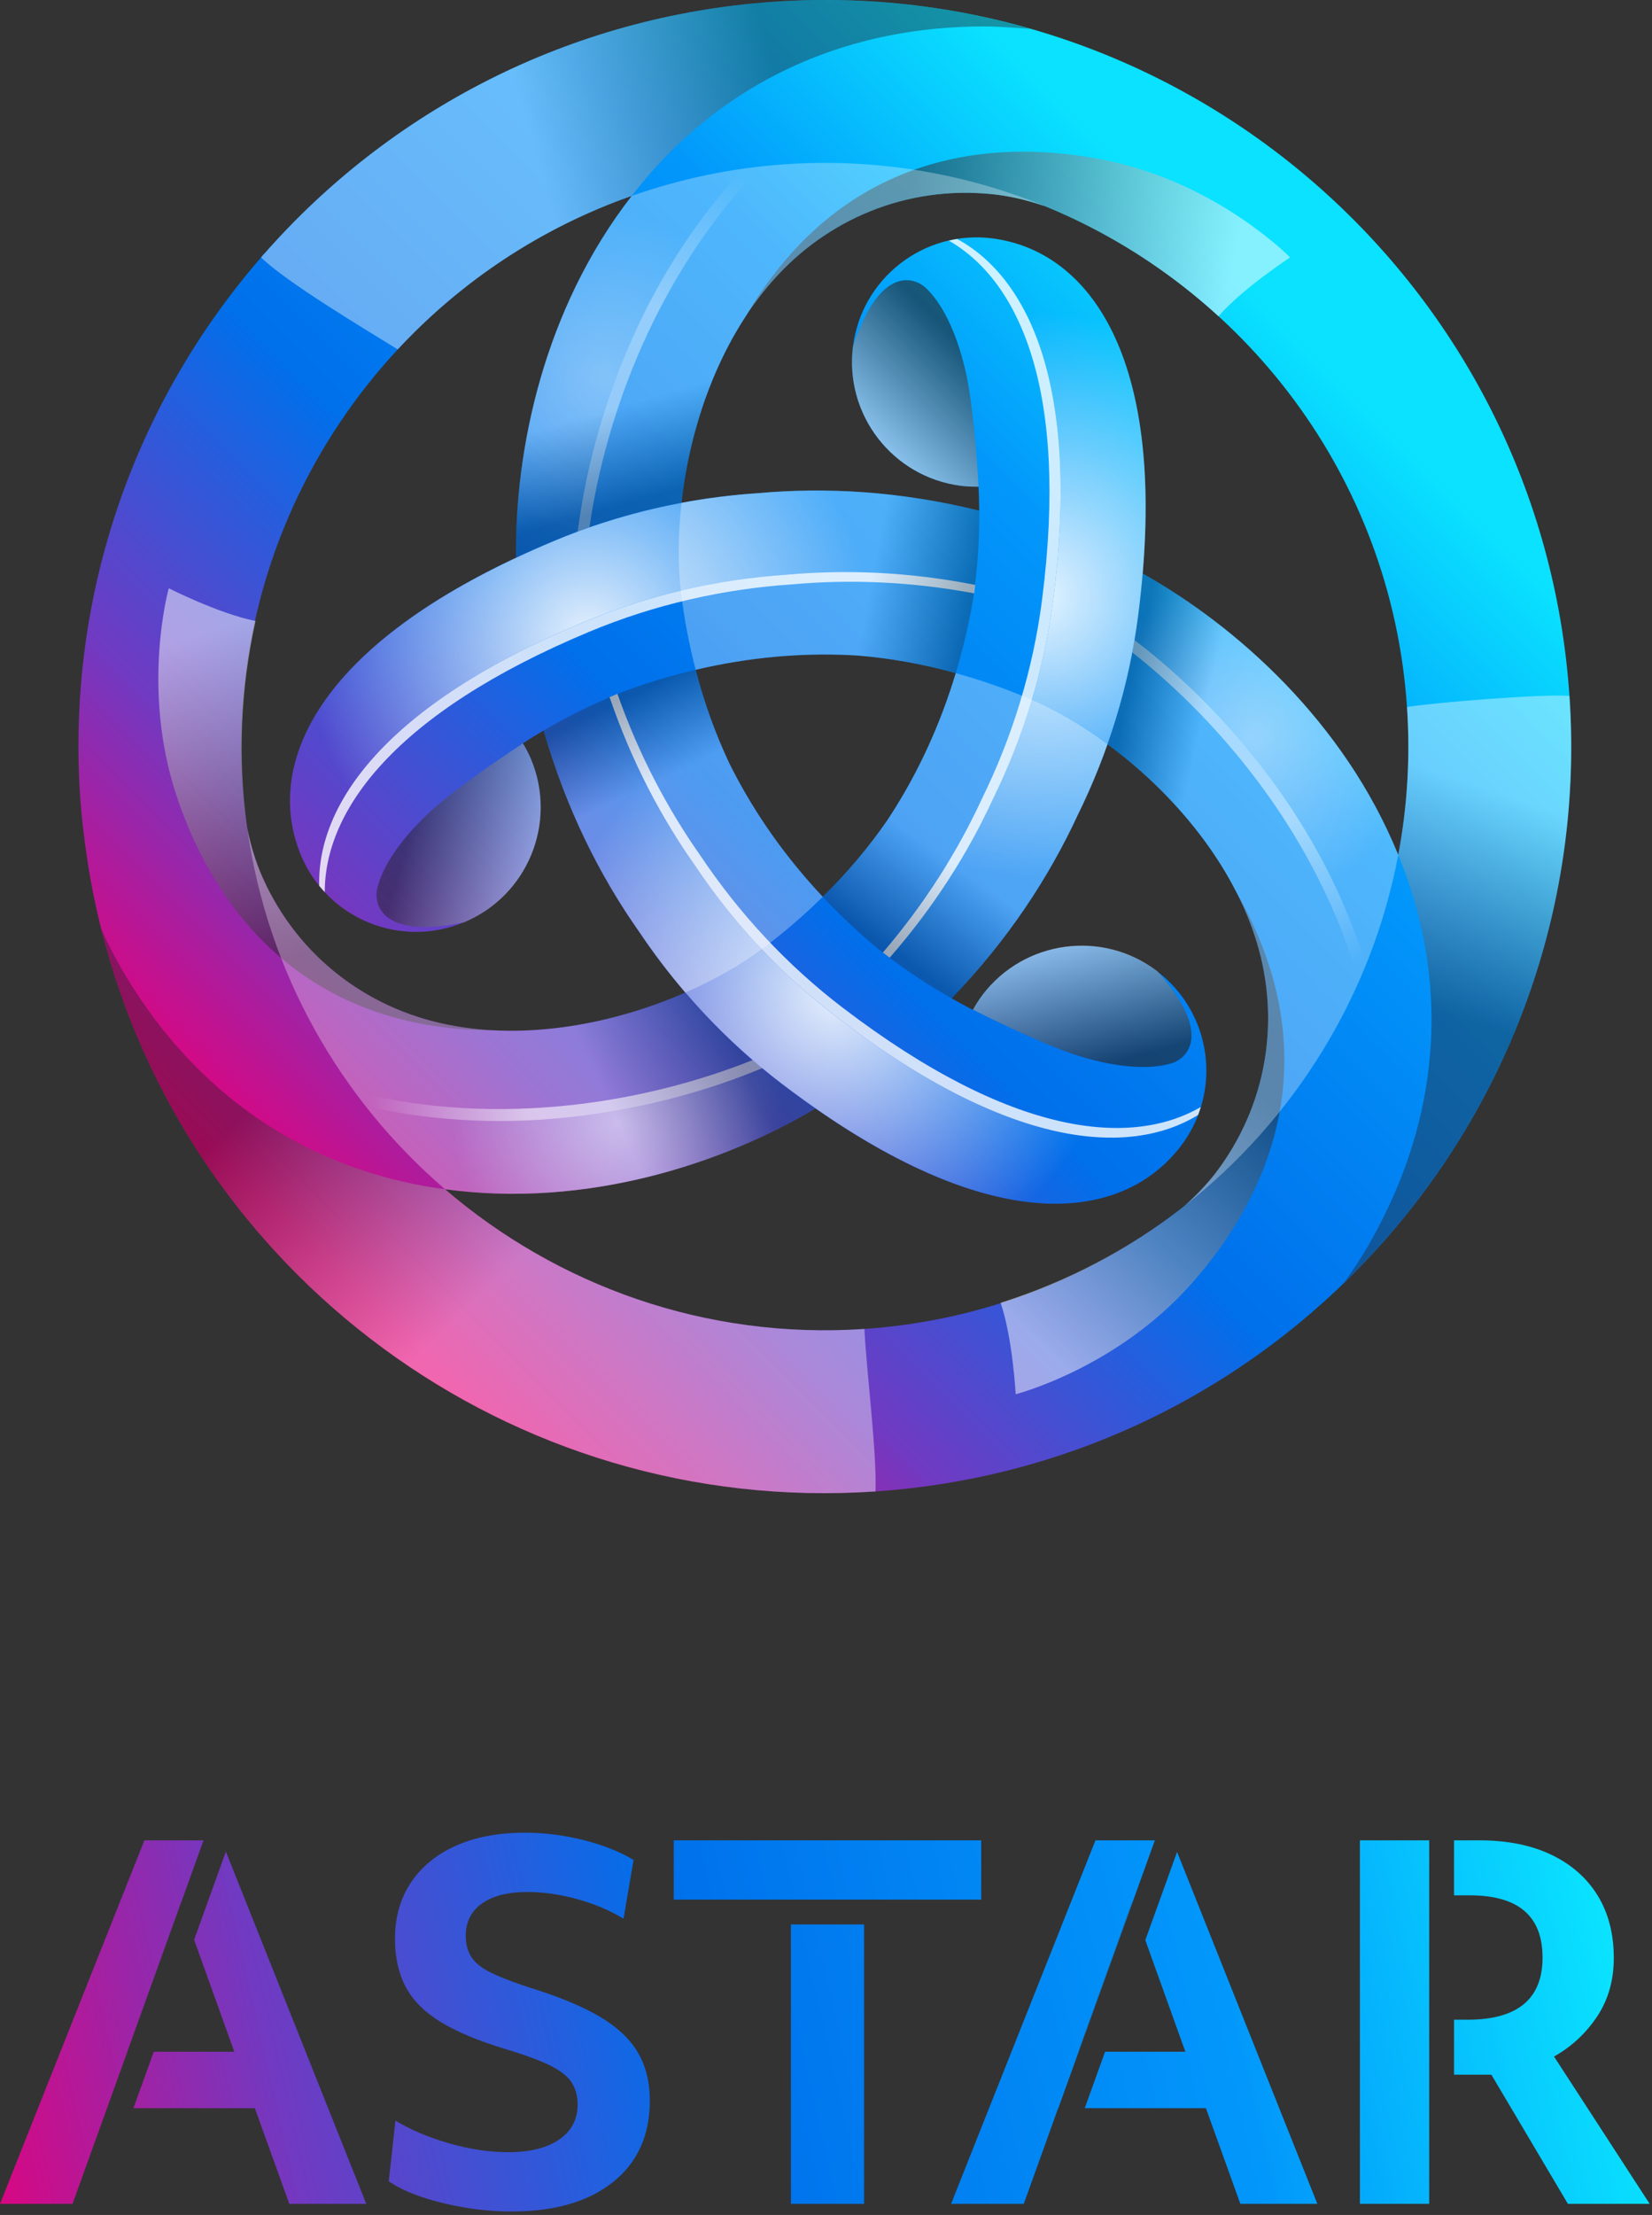 <svg width="332" height="445" viewBox="0 0 332 445" fill="none" xmlns="http://www.w3.org/2000/svg">
<rect x="0" y="0" width="332" height="445" fill="#333333" stroke="none"/>
<g clip-path="url(#clip0_102_54)">
<path d="M315.411 139.819C309.789 57.172 238.234 -5.27 155.586 0.352C114.415 3.152 78.265 22.322 53.038 51.067L53.038 51.066L52.968 51.016C52.798 51.251 52.639 51.483 52.47 51.718C27.412 80.603 13.319 119.011 16.119 160.177C16.386 164.099 16.847 167.96 17.405 171.786C17.405 171.787 17.405 171.788 17.406 171.789C17.431 171.961 17.456 172.134 17.481 172.307C17.858 174.832 18.296 177.333 18.795 179.812C18.796 179.813 18.796 179.815 18.796 179.816C18.805 179.861 18.814 179.906 18.823 179.952C19.278 182.197 19.783 184.421 20.336 186.626L20.337 186.631C20.338 186.632 20.338 186.634 20.338 186.636C37.661 255.719 102.388 304.647 175.944 299.644C258.591 294.022 321.033 222.466 315.411 139.819H315.411ZM282.761 142.04C283.453 152.215 282.813 162.177 281.001 171.762C280.979 171.707 280.961 171.65 280.939 171.595V171.595C270.064 145.014 248.554 125.824 229.637 115.223C233.466 70.184 218.186 51.209 200.893 48.122C200.423 48.031 199.949 47.954 199.469 47.895C185.743 46.134 173.192 55.836 171.434 69.56C169.673 83.285 179.375 95.837 193.099 97.598C194.297 97.75 195.481 97.792 196.654 97.773C196.73 99.294 196.778 100.909 196.791 102.598C180.8 98.635 165.853 97.86 152.225 99.085C147.129 99.425 142.029 100.067 136.957 101.014C138.658 85.806 144.364 68.731 155.436 56.236C166.139 44.157 182.052 37.234 199.41 39.01C202.701 39.347 206.212 40.155 209.374 41.217C209.519 41.265 209.673 41.307 209.817 41.357C209.819 41.354 209.822 41.35 209.824 41.347C250.031 57.727 279.622 95.885 282.761 142.04V142.04ZM178.214 164.95C178.203 164.967 178.192 164.983 178.181 164.999C174.602 170.161 170.345 175.251 165.348 180.174C157.858 172.204 151.841 163.622 147.275 154.743C147.041 154.267 146.792 153.814 146.563 153.331C146.554 153.313 146.546 153.295 146.537 153.278C143.856 147.595 141.575 141.361 139.81 134.57C150.469 132.062 160.922 131.14 170.904 131.626C171.433 131.661 171.95 131.671 172.483 131.715C172.502 131.716 172.522 131.718 172.542 131.719C178.794 132.237 185.322 133.377 192.075 135.239C188.918 145.719 184.491 155.229 179.081 163.628C178.786 164.068 178.519 164.511 178.214 164.95V164.95ZM126.96 39.359C126.932 39.395 126.9 39.429 126.872 39.465L126.872 39.465C109.299 62.161 103.432 90.368 103.703 112.046C62.786 131.25 53.994 153.969 59.967 170.489C60.123 170.941 60.293 171.39 60.482 171.836C65.82 184.603 80.498 190.622 93.263 185.282C106.029 179.944 112.049 165.266 106.712 152.5C106.244 151.388 105.688 150.341 105.086 149.334C106.379 148.499 107.768 147.641 109.243 146.774C113.806 162.607 120.557 175.998 128.433 187.189C131.27 191.425 134.37 195.512 137.719 199.423C123.696 205.557 106.052 209.155 89.691 205.814C73.879 202.584 59.927 192.265 52.786 176.344C51.433 173.326 50.377 169.881 49.716 166.613C49.309 163.758 48.968 160.879 48.769 157.956C45.114 104.225 78.449 56.391 126.96 39.359V39.359ZM173.723 266.994C141.816 269.164 111.991 258.281 89.449 238.936C117.892 242.807 145.253 233.785 163.891 222.71C200.996 248.564 225.078 244.821 236.4 231.385C236.714 231.024 237.017 230.652 237.309 230.266C245.697 219.259 243.571 203.539 232.564 195.154C221.558 186.767 205.836 188.893 197.449 199.898C196.719 200.859 196.091 201.863 195.52 202.888C194.159 202.191 192.731 201.422 191.254 200.584C202.693 188.711 210.845 176.145 216.602 163.722C218.856 159.138 220.849 154.401 222.565 149.534C234.895 158.612 246.843 172.098 252.133 187.947C257.242 203.255 255.282 220.498 245.064 234.642C243.127 237.324 240.671 239.961 238.171 242.168C238.135 242.2 238.099 242.233 238.063 242.266C220.187 256.317 198.069 265.338 173.723 266.994V266.994Z" fill="url(#paint0_linear_102_54)"/>
<path style="mix-blend-mode:overlay" opacity="0.9" d="M200.893 48.122C200.423 48.031 199.949 47.954 199.469 47.895C197.04 47.583 194.653 47.647 192.351 48.012C206.7 55.819 217.162 77.569 211.662 120.472C209.84 134.682 205.615 148.204 199.513 160.612C194.569 171.282 187.842 182.053 178.8 192.403C183.143 195.66 187.377 198.386 191.254 200.584C202.693 188.711 210.845 176.145 216.602 163.722C222.703 151.314 226.928 137.791 228.75 123.582C235.299 72.498 219.222 51.394 200.893 48.122V48.122Z" fill="url(#paint1_radial_102_54)"/>
<g style="mix-blend-mode:overlay" opacity="0.8">
<path d="M211.662 120.472C217.162 77.569 206.7 55.819 192.351 48.012C191.791 48.101 191.241 48.221 190.692 48.347C204.74 56.422 214.848 78.152 209.423 120.472C207.601 134.682 203.376 148.204 197.274 160.612C192.494 170.928 186.028 181.337 177.434 191.371C177.891 191.725 178.346 192.062 178.8 192.403C187.842 182.053 194.569 171.282 199.513 160.612C205.615 148.204 209.84 134.682 211.662 120.472V120.472Z" fill="white"/>
</g>
<path style="mix-blend-mode:overlay" opacity="0.5" d="M157.121 217.781C155.773 216.753 154.475 215.678 153.177 214.602C132.002 223.437 102.646 228.977 73.498 222.213C78.272 228.297 83.598 233.915 89.449 238.936C117.892 242.807 145.253 233.785 163.891 222.71C161.679 221.169 159.427 219.537 157.121 217.781V217.781Z" fill="url(#paint2_radial_102_54)"/>
<path style="mix-blend-mode:overlay" opacity="0.6" d="M153.177 214.602C152.529 214.065 151.876 213.533 151.24 212.984C129.904 221.51 100.415 226.607 71.333 219.359C72.041 220.321 72.762 221.273 73.498 222.213C102.646 228.977 132.002 223.437 153.177 214.602V214.602Z" fill="url(#paint3_linear_102_54)"/>
<path style="mix-blend-mode:overlay" opacity="0.9" d="M59.974 170.514C60.13 170.966 60.3 171.415 60.489 171.861C61.434 174.12 62.683 176.155 64.15 177.966C63.736 161.636 77.341 141.701 117.246 125.013C130.463 119.486 144.287 116.384 158.083 115.464C169.795 114.411 182.486 114.851 195.972 117.506C196.621 112.117 196.865 107.087 196.83 102.63C180.827 98.66 165.869 97.884 152.232 99.11C138.435 100.03 124.612 103.132 111.395 108.659C63.881 128.529 53.643 153.005 59.974 170.514L59.974 170.514Z" fill="url(#paint4_radial_102_54)"/>
<g style="mix-blend-mode:overlay" opacity="0.8">
<path d="M117.246 125.013C77.341 141.701 63.736 161.636 64.15 177.966C64.507 178.407 64.885 178.824 65.269 179.236C65.238 163.032 79.003 143.414 118.366 126.952C131.583 121.425 145.406 118.323 159.203 117.403C170.527 116.385 182.773 116.78 195.76 119.205C195.838 118.632 195.904 118.07 195.972 117.506C182.486 114.851 169.795 114.411 158.083 115.464C144.287 116.384 130.463 119.486 117.246 125.013Z" fill="white"/>
</g>
<path style="mix-blend-mode:overlay" opacity="0.4" d="M228.788 123.592C228.573 125.273 228.29 126.935 228.008 128.597C246.247 142.518 265.722 165.17 274.438 193.796C277.32 186.62 279.522 179.198 280.946 171.62C270.077 145.052 248.582 125.868 229.673 115.264C229.444 117.951 229.157 120.717 228.788 123.592V123.592Z" fill="url(#paint5_radial_102_54)"/>
<path style="mix-blend-mode:overlay" opacity="0.5" d="M228.008 128.597C227.867 129.427 227.732 130.259 227.575 131.084C245.627 145.298 264.785 168.288 273.05 197.098C273.529 196.003 273.993 194.903 274.438 193.796C265.722 165.17 246.247 142.518 228.008 128.597V128.597Z" fill="url(#paint6_linear_102_54)"/>
<path style="mix-blend-mode:overlay" opacity="0.9" d="M236.417 231.351C236.731 230.99 237.034 230.618 237.326 230.232C238.81 228.284 239.948 226.185 240.783 224.009C226.848 232.532 202.781 230.717 168.376 204.502C156.981 195.82 147.382 185.399 139.688 173.911C132.92 164.295 126.955 153.084 122.512 140.078C117.521 142.21 113.042 144.514 109.2 146.773C113.764 162.616 120.57 175.958 128.45 187.156C136.145 198.644 145.743 209.064 157.138 217.747C198.104 248.96 224.419 245.588 236.417 231.351V231.351Z" fill="url(#paint7_radial_102_54)"/>
<g style="mix-blend-mode:overlay" opacity="0.8">
<path d="M168.376 204.502C202.781 230.717 226.848 232.532 240.783 224.009C240.986 223.479 241.158 222.943 241.323 222.405C227.306 230.533 203.433 228.422 169.495 202.563C158.1 193.88 148.502 183.46 140.807 171.972C134.263 162.674 128.482 151.871 124.089 139.411C123.554 139.63 123.035 139.854 122.512 140.078C126.955 153.084 132.92 164.295 139.688 173.911C147.382 185.399 156.981 195.82 168.376 204.502V204.502Z" fill="white"/>
</g>
<path style="mix-blend-mode:overlay" opacity="0.3" d="M111.374 108.614C112.938 107.96 114.519 107.374 116.099 106.788C119.035 84.031 128.915 55.839 149.348 33.979C141.692 35.07 134.163 36.874 126.889 39.431C109.315 62.127 103.449 90.334 103.72 112.012C106.162 110.867 108.7 109.732 111.374 108.614V108.614Z" fill="url(#paint8_radial_102_54)"/>
<path style="mix-blend-mode:overlay" opacity="0.4" d="M116.099 106.788C116.888 106.495 117.676 106.196 118.469 105.92C121.753 83.179 132.084 55.093 152.902 33.53C151.714 33.663 150.529 33.811 149.348 33.979C128.915 55.84 119.035 84.032 116.099 106.788V106.788Z" fill="url(#paint9_linear_102_54)"/>
<path style="mix-blend-mode:multiply" opacity="0.4" d="M155.586 0.352C114.415 3.152 78.265 22.322 53.038 51.067C52.847 51.284 52.658 51.502 52.469 51.72L52.47 51.718C57.382 56.59 73.432 66.196 79.938 70.201C92.711 56.465 108.768 45.746 126.96 39.359C128.231 37.722 129.548 36.106 130.942 34.532C147.886 15.413 171.024 5.307 197.861 5.307C200.848 5.307 206.932 5.783 207.062 5.793C190.793 1.118 173.453 -0.864 155.586 0.352Z" fill="url(#paint10_linear_102_54)"/>
<path style="mix-blend-mode:multiply" opacity="0.4" d="M173.723 266.994C141.816 269.164 111.991 258.281 89.449 238.936H89.449L89.449 238.936C87.351 238.651 85.248 238.308 83.142 237.878C58.113 232.764 37.792 217.779 24.373 194.537C22.88 191.95 21.543 189.314 20.339 186.637C37.662 255.72 102.389 304.647 175.944 299.644C176.27 292.069 174.037 274.494 173.723 266.994V266.994Z" fill="url(#paint11_linear_102_54)"/>
<path style="mix-blend-mode:multiply" opacity="0.4" d="M315.411 139.819C310.803 139.347 288.295 141.124 282.761 142.04C283.453 152.215 282.813 162.177 281.001 171.762C281.778 173.669 282.514 175.604 283.176 177.586C291.262 201.819 288.445 226.91 275.026 250.152C273.56 252.691 271.978 255.122 270.297 257.463C270.266 257.507 270.229 257.559 270.202 257.596C270.2 257.597 270.271 257.537 270.31 257.501C300.776 227.861 318.522 185.549 315.411 139.819V139.819Z" fill="url(#paint12_linear_102_54)"/>
<path style="mix-blend-mode:multiply" opacity="0.5" d="M199.41 39.01C202.701 39.347 206.212 40.155 209.374 41.217C209.519 41.265 209.673 41.307 209.817 41.357C209.819 41.354 209.822 41.35 209.824 41.347C222.763 46.618 234.593 54.156 244.806 63.479C244.828 63.497 244.85 63.512 244.872 63.53C249.794 57.903 259.271 51.72 259.271 51.72C259.271 51.72 244.759 36.876 222.565 32.269C207.027 29.044 171.982 25.918 149.879 63.53C149.879 63.53 149.967 63.447 150.096 63.328C151.732 60.857 153.47 58.455 155.436 56.236C166.139 44.157 182.052 37.234 199.41 39.01V39.01Z" fill="url(#paint13_linear_102_54)"/>
<path style="mix-blend-mode:multiply" opacity="0.5" d="M245.06 234.629C243.123 237.311 240.668 239.948 238.168 242.155C238.053 242.256 237.94 242.369 237.825 242.468C237.827 242.472 237.828 242.476 237.83 242.479C226.795 251.049 214.353 257.526 201.172 261.709C201.146 261.719 201.122 261.73 201.095 261.74C203.507 268.816 204.123 280.115 204.123 280.115C204.123 280.115 224.234 274.97 239.321 258.052C249.883 246.209 270.113 217.422 248.591 179.474C248.591 179.474 248.619 179.592 248.658 179.763C249.98 182.415 251.191 185.122 252.13 187.934C257.239 203.242 255.278 220.485 245.06 234.629V234.629Z" fill="url(#paint14_linear_102_54)"/>
<path style="mix-blend-mode:multiply" opacity="0.5" d="M52.839 176.388C51.485 173.37 50.429 169.925 49.768 166.656C49.737 166.506 49.696 166.352 49.667 166.202C49.664 166.202 49.659 166.201 49.656 166.201C47.751 152.36 48.363 138.346 51.331 124.84C51.336 124.812 51.338 124.786 51.343 124.757C44.008 123.308 33.915 118.192 33.915 118.192C33.915 118.192 28.316 138.182 35.423 159.706C40.399 174.774 55.215 206.688 98.839 207.023C98.839 207.023 98.723 206.988 98.555 206.936C95.597 206.756 92.648 206.451 89.744 205.858C73.931 202.628 59.979 192.309 52.839 176.388V176.388Z" fill="url(#paint15_linear_102_54)"/>
<path style="mix-blend-mode:multiply" opacity="0.6" d="M193.099 97.598C194.297 97.75 195.481 97.792 196.654 97.773C196.654 97.773 195.87 82.188 193.957 74.192C192.043 66.196 189.22 60.9 186.12 57.903C183.899 55.756 176.887 53.082 171.434 69.56C169.673 83.285 179.375 95.837 193.099 97.598Z" fill="url(#paint16_linear_102_54)"/>
<path style="mix-blend-mode:multiply" opacity="0.5" d="M106.719 152.525C106.251 151.413 105.695 150.366 105.093 149.36C105.093 149.36 91.987 157.831 86.019 163.486C80.051 169.142 76.877 174.234 75.831 178.417C75.082 181.414 76.273 188.824 93.27 185.307C106.036 179.969 112.055 165.291 106.719 152.525V152.525Z" fill="url(#paint17_linear_102_54)"/>
<path style="mix-blend-mode:multiply" opacity="0.6" d="M197.47 199.857C196.74 200.819 196.111 201.823 195.541 202.848C195.541 202.848 209.43 209.962 217.312 212.303C225.194 214.644 231.191 214.847 235.337 213.661C238.307 212.811 244.129 208.075 232.584 195.114C221.578 186.727 205.857 188.853 197.47 199.857V199.857Z" fill="url(#paint18_linear_102_54)"/>
<path style="mix-blend-mode:multiply" opacity="0.3" d="M192.075 135.239C188.918 145.719 184.491 155.229 179.081 163.628C178.786 164.068 178.519 164.511 178.214 164.95C178.203 164.967 178.192 164.983 178.181 164.999C174.602 170.161 170.345 175.251 165.348 180.174C168.782 183.828 172.496 187.365 176.573 190.72C181.695 194.762 186.715 198.011 191.254 200.584C202.693 188.711 210.845 176.145 216.602 163.722C218.856 159.138 220.85 154.401 222.565 149.534C217.288 145.649 211.942 142.558 207.016 140.458C201.922 138.286 196.942 136.581 192.075 135.239V135.239Z" fill="url(#paint19_linear_102_54)"/>
<path style="mix-blend-mode:multiply" opacity="0.3" d="M89.449 238.936C117.892 242.807 145.253 233.785 163.891 222.71C161.679 221.169 159.427 219.537 157.121 217.781C149.927 212.299 143.454 206.122 137.719 199.423C123.696 205.557 106.052 209.155 89.691 205.814C73.879 202.584 59.927 192.265 52.786 176.344C51.433 173.326 50.377 169.881 49.716 166.613C53.848 195.609 68.48 220.94 89.449 238.936V238.936Z" fill="url(#paint20_linear_102_54)"/>
<path style="mix-blend-mode:multiply" opacity="0.3" d="M165.348 180.174C157.858 172.204 151.841 163.622 147.275 154.743C147.041 154.267 146.792 153.814 146.563 153.331C146.554 153.313 146.546 153.295 146.537 153.278C143.856 147.595 141.575 141.361 139.81 134.57C134.94 135.716 130.031 137.161 125.097 139.01C119.05 141.419 113.735 144.136 109.243 146.774C113.806 162.607 120.557 175.998 128.433 187.19C131.27 191.425 134.37 195.512 137.719 199.423C143.731 196.794 149.089 193.705 153.376 190.486C157.797 187.165 161.758 183.711 165.348 180.174V180.174Z" fill="url(#paint21_linear_102_54)"/>
<path style="mix-blend-mode:multiply" opacity="0.3" d="M126.872 39.465C109.299 62.161 103.432 90.368 103.703 112.046C106.154 110.896 108.703 109.757 111.388 108.634C119.723 105.148 128.299 102.632 136.957 101.014C138.658 85.806 144.364 68.731 155.436 56.236C166.139 44.157 182.052 37.234 199.41 39.01C202.701 39.347 206.213 40.155 209.374 41.217C209.519 41.265 209.673 41.307 209.817 41.357C209.819 41.354 209.822 41.35 209.824 41.347C193.832 34.832 176.165 31.753 157.807 33.002C147.025 33.735 136.694 35.941 126.96 39.359C126.932 39.395 126.9 39.429 126.872 39.465L126.872 39.465V39.465Z" fill="url(#paint22_linear_102_54)"/>
<path style="mix-blend-mode:multiply" opacity="0.3" d="M280.939 171.595C270.065 145.014 248.554 125.824 229.637 115.223C229.408 117.92 229.12 120.696 228.75 123.582C227.602 132.542 225.493 141.227 222.565 149.534C234.895 158.612 246.843 172.098 252.133 187.947C257.242 203.255 255.282 220.498 245.064 234.642C243.127 237.324 240.671 239.961 238.171 242.168C238.135 242.2 238.099 242.233 238.064 242.266C260.085 224.958 275.661 200.013 281.001 171.762C280.979 171.707 280.961 171.65 280.939 171.595V171.595V171.595Z" fill="url(#paint23_linear_102_54)"/>
<path style="mix-blend-mode:multiply" opacity="0.3" d="M136.868 119.053C137.533 124.539 138.543 129.694 139.81 134.57C150.469 132.062 160.922 131.14 170.904 131.626C171.433 131.661 171.95 131.671 172.483 131.715C172.502 131.716 172.522 131.718 172.542 131.719C178.794 132.238 185.322 133.377 192.075 135.239C193.519 130.445 194.723 125.468 195.589 120.266C196.53 113.8 196.833 107.821 196.791 102.598C180.8 98.635 165.853 97.86 152.225 99.085C147.129 99.425 142.029 100.067 136.957 101.014C136.227 107.54 136.223 113.728 136.868 119.053H136.868Z" fill="url(#paint24_linear_102_54)"/>
<path d="M227.457 382.233L216.696 412.213H216.777L227.521 382.412L227.457 382.233Z" fill="url(#paint25_linear_102_54)"/>
<path d="M36.323 382.233L25.562 412.213H25.595L36.364 382.346L36.323 382.233Z" fill="url(#paint26_linear_102_54)"/>
<path d="M39.012 389.722L47.087 412.215H30.902L26.813 423.555H51.219L58.138 442.773H73.609L45.398 372.012L39.012 389.722Z" fill="url(#paint27_linear_102_54)"/>
<path d="M25.562 412.215L36.324 382.233L36.364 382.346L40.91 369.74H29.021L0 442.773H14.577L25.595 412.215H25.562Z" fill="url(#paint28_linear_102_54)"/>
<path d="M120.504 405.151C116.98 403.072 112.304 401.132 106.474 399.337C103.143 398.25 100.531 397.241 98.642 396.31C96.752 395.384 95.439 394.326 94.703 393.141C93.966 391.956 93.598 390.562 93.598 388.961C93.598 386.14 94.686 383.964 96.865 382.425C99.042 380.887 102.085 380.119 105.994 380.119C109.197 380.119 112.544 380.6 116.036 381.56C119.526 382.521 122.618 383.834 125.309 385.499L127.327 373.682C124.572 372.014 121.225 370.686 117.285 369.694C113.346 368.699 109.42 368.204 105.514 368.204C100.195 368.204 95.583 369.067 91.675 370.798C87.768 372.529 84.741 374.996 82.596 378.196C80.448 381.402 79.375 385.18 79.375 389.536C79.375 393.253 80.097 396.471 81.538 399.194C82.979 401.916 85.334 404.271 88.6 406.258C91.868 408.244 96.159 410.038 101.477 411.638C105.321 412.791 108.3 413.883 110.415 414.906C112.528 415.93 114.001 417.069 114.835 418.317C115.666 419.567 116.084 421.056 116.084 422.785C116.084 425.798 114.85 428.152 112.384 429.849C109.917 431.545 106.506 432.394 102.15 432.394C98.369 432.394 94.414 431.804 90.282 430.617C86.151 429.432 82.547 427.911 79.472 426.054L78.126 438.256C79.919 439.475 82.163 440.53 84.853 441.427C87.544 442.324 90.442 443.029 93.55 443.541C96.657 444.053 99.748 444.311 102.823 444.311C111.471 444.311 118.261 442.342 123.195 438.4C128.127 434.461 130.594 429.001 130.594 422.017C130.594 418.302 129.792 415.082 128.192 412.359C126.59 409.636 124.027 407.235 120.504 405.151H120.504Z" fill="url(#paint29_linear_102_54)"/>
<path d="M197.188 369.74H135.4V381.65H197.188V369.74Z" fill="url(#paint30_linear_102_54)"/>
<path d="M173.644 386.642H158.942V442.773H173.644V386.642Z" fill="url(#paint31_linear_102_54)"/>
<path d="M216.696 412.215L227.458 382.233L227.522 382.412L232.092 369.74H220.155L191.134 442.773H205.742L212.659 423.555H212.688L216.777 412.215H216.696Z" fill="url(#paint32_linear_102_54)"/>
<path d="M230.169 389.786L238.221 412.215H222.083L217.994 423.555H242.353L249.273 442.773H264.745L236.557 372.07L230.169 389.786Z" fill="url(#paint33_linear_102_54)"/>
<path d="M312.31 413.176C315.834 411.192 318.716 408.515 320.958 405.151C323.201 401.79 324.322 397.865 324.322 393.38C324.322 388.512 323.232 384.315 321.056 380.792C318.876 377.27 315.771 374.545 311.734 372.624C307.698 370.701 302.893 369.74 297.321 369.74H292.214V380.792H295.397C305.136 380.792 310.004 384.956 310.004 393.285C310.004 401.612 304.975 405.778 294.917 405.778H292.214V416.827H299.722L315.098 442.773H331.53L312.31 413.176V413.176Z" fill="url(#paint34_linear_102_54)"/>
<path d="M287.222 369.74H273.296V442.773H287.222V369.74Z" fill="url(#paint35_linear_102_54)"/>
</g>
<defs>
<linearGradient id="paint0_linear_102_54" x1="63.4" y1="252.369" x2="254.672" y2="61.097" gradientUnits="userSpaceOnUse">
<stop offset="0.001" stop-color="#E6007A"/>
<stop offset="0.207" stop-color="#703AC2"/>
<stop offset="0.456" stop-color="#0070EB"/>
<stop offset="0.768" stop-color="#0297FB"/>
<stop offset="1" stop-color="#0AE2FF"/>
</linearGradient>
<radialGradient id="paint1_radial_102_54" cx="0" cy="0" r="1" gradientUnits="userSpaceOnUse" gradientTransform="translate(208.521 119.635) scale(57.032 57.032)">
<stop stop-color="white"/>
<stop offset="1" stop-color="white" stop-opacity="0"/>
</radialGradient>
<radialGradient id="paint2_radial_102_54" cx="0" cy="0" r="1" gradientUnits="userSpaceOnUse" gradientTransform="translate(124.22 225.437) scale(33.182 33.182)">
<stop stop-color="white"/>
<stop offset="1" stop-color="white" stop-opacity="0"/>
</radialGradient>
<linearGradient id="paint3_linear_102_54" x1="74.424" y1="219.824" x2="106.409" y2="219.38" gradientUnits="userSpaceOnUse">
<stop stop-color="white" stop-opacity="0"/>
<stop offset="1" stop-color="white"/>
</linearGradient>
<radialGradient id="paint4_radial_102_54" cx="0" cy="0" r="1" gradientUnits="userSpaceOnUse" gradientTransform="translate(118.092 128.151) rotate(-120) scale(57.032 57.032)">
<stop stop-color="white"/>
<stop offset="1" stop-color="white" stop-opacity="0"/>
</radialGradient>
<radialGradient id="paint5_radial_102_54" cx="0" cy="0" r="1" gradientUnits="userSpaceOnUse" gradientTransform="translate(251.87 148.257) rotate(-120) scale(33.182 33.182)">
<stop stop-color="white"/>
<stop offset="1" stop-color="white" stop-opacity="0"/>
</radialGradient>
<linearGradient id="paint6_linear_102_54" x1="271.907" y1="194.188" x2="255.53" y2="166.71" gradientUnits="userSpaceOnUse">
<stop stop-color="white" stop-opacity="0"/>
<stop offset="1" stop-color="white"/>
</linearGradient>
<radialGradient id="paint7_radial_102_54" cx="0" cy="0" r="1" gradientUnits="userSpaceOnUse" gradientTransform="translate(167.978 199.563) rotate(120) scale(57.032 57.032)">
<stop stop-color="white"/>
<stop offset="1" stop-color="white" stop-opacity="0"/>
</radialGradient>
<radialGradient id="paint8_radial_102_54" cx="0" cy="0" r="1" gradientUnits="userSpaceOnUse" gradientTransform="translate(121.194 76.293) rotate(120) scale(33.182 33.182)">
<stop stop-color="white"/>
<stop offset="1" stop-color="white" stop-opacity="0"/>
</radialGradient>
<linearGradient id="paint9_linear_102_54" x1="150.953" y1="35.975" x2="135.345" y2="63.897" gradientUnits="userSpaceOnUse">
<stop stop-color="white" stop-opacity="0"/>
<stop offset="1" stop-color="white"/>
</linearGradient>
<linearGradient id="paint10_linear_102_54" x1="157.907" y1="21.781" x2="109.041" y2="35.997" gradientUnits="userSpaceOnUse">
<stop stop-color="#231F20"/>
<stop offset="1" stop-color="white"/>
</linearGradient>
<linearGradient id="paint11_linear_102_54" x1="65.559" y1="208.153" x2="106.429" y2="250.799" gradientUnits="userSpaceOnUse">
<stop stop-color="#231F20"/>
<stop offset="1" stop-color="white"/>
</linearGradient>
<linearGradient id="paint12_linear_102_54" x1="284.909" y1="201.725" x2="299.125" y2="158.486" gradientUnits="userSpaceOnUse">
<stop stop-color="#231F20"/>
<stop offset="1" stop-color="white"/>
</linearGradient>
<linearGradient id="paint13_linear_102_54" x1="180.173" y1="46.508" x2="245.688" y2="61.509" gradientUnits="userSpaceOnUse">
<stop stop-color="#231F20"/>
<stop offset="1" stop-color="white"/>
</linearGradient>
<linearGradient id="paint14_linear_102_54" x1="248.186" y1="214.221" x2="202.437" y2="263.458" gradientUnits="userSpaceOnUse">
<stop stop-color="#231F20"/>
<stop offset="1" stop-color="white"/>
</linearGradient>
<linearGradient id="paint15_linear_102_54" x1="68.95" y1="189.3" x2="49.184" y2="125.061" gradientUnits="userSpaceOnUse">
<stop stop-color="#231F20"/>
<stop offset="1" stop-color="white"/>
</linearGradient>
<linearGradient id="paint16_linear_102_54" x1="194.496" y1="70.671" x2="173.765" y2="91.403" gradientUnits="userSpaceOnUse">
<stop stop-color="#231F20"/>
<stop offset="1" stop-color="white"/>
</linearGradient>
<linearGradient id="paint17_linear_102_54" x1="82.701" y1="164.779" x2="111.02" y2="172.367" gradientUnits="userSpaceOnUse">
<stop stop-color="#231F20"/>
<stop offset="1" stop-color="white"/>
</linearGradient>
<linearGradient id="paint18_linear_102_54" x1="220.091" y1="214.53" x2="212.503" y2="186.211" gradientUnits="userSpaceOnUse">
<stop stop-color="#231F20"/>
<stop offset="1" stop-color="white"/>
</linearGradient>
<linearGradient id="paint19_linear_102_54" x1="176.985" y1="189.349" x2="189.423" y2="172.172" gradientUnits="userSpaceOnUse">
<stop stop-color="#231F20"/>
<stop offset="1" stop-color="white"/>
</linearGradient>
<linearGradient id="paint20_linear_102_54" x1="134.155" y1="181.912" x2="109.277" y2="193.758" gradientUnits="userSpaceOnUse">
<stop stop-color="#231F20"/>
<stop offset="1" stop-color="white"/>
</linearGradient>
<linearGradient id="paint21_linear_102_54" x1="125.127" y1="140.502" x2="132.827" y2="156.494" gradientUnits="userSpaceOnUse">
<stop stop-color="#231F20"/>
<stop offset="1" stop-color="white"/>
</linearGradient>
<linearGradient id="paint22_linear_102_54" x1="160.948" y1="91.111" x2="155.617" y2="72.749" gradientUnits="userSpaceOnUse">
<stop stop-color="#231F20"/>
<stop offset="1" stop-color="white"/>
</linearGradient>
<linearGradient id="paint23_linear_102_54" x1="218.402" y1="175.18" x2="233.802" y2="178.733" gradientUnits="userSpaceOnUse">
<stop stop-color="#231F20"/>
<stop offset="1" stop-color="white"/>
</linearGradient>
<linearGradient id="paint24_linear_102_54" x1="194.233" y1="123.156" x2="174.686" y2="119.602" gradientUnits="userSpaceOnUse">
<stop stop-color="#231F20"/>
<stop offset="1" stop-color="white"/>
</linearGradient>
<linearGradient id="paint25_linear_102_54" x1="-7.627" y1="449.801" x2="319.252" y2="374.993" gradientUnits="userSpaceOnUse">
<stop offset="0.001" stop-color="#E6007A"/>
<stop offset="0.207" stop-color="#703AC2"/>
<stop offset="0.456" stop-color="#0070EB"/>
<stop offset="0.768" stop-color="#0297FB"/>
<stop offset="1" stop-color="#0AE2FF"/>
</linearGradient>
<linearGradient id="paint26_linear_102_54" x1="-17.157" y1="408.234" x2="309.722" y2="333.426" gradientUnits="userSpaceOnUse">
<stop offset="0.001" stop-color="#E6007A"/>
<stop offset="0.207" stop-color="#703AC2"/>
<stop offset="0.456" stop-color="#0070EB"/>
<stop offset="0.768" stop-color="#0297FB"/>
<stop offset="1" stop-color="#0AE2FF"/>
</linearGradient>
<linearGradient id="paint27_linear_102_54" x1="-13.53" y1="424.106" x2="313.38" y2="349.291" gradientUnits="userSpaceOnUse">
<stop offset="0.001" stop-color="#E6007A"/>
<stop offset="0.207" stop-color="#703AC2"/>
<stop offset="0.456" stop-color="#0070EB"/>
<stop offset="0.768" stop-color="#0297FB"/>
<stop offset="1" stop-color="#0AE2FF"/>
</linearGradient>
<linearGradient id="paint28_linear_102_54" x1="-15.653" y1="414.827" x2="311.256" y2="340.012" gradientUnits="userSpaceOnUse">
<stop offset="0.001" stop-color="#E6007A"/>
<stop offset="0.207" stop-color="#703AC2"/>
<stop offset="0.456" stop-color="#0070EB"/>
<stop offset="0.768" stop-color="#0297FB"/>
<stop offset="1" stop-color="#0AE2FF"/>
</linearGradient>
<linearGradient id="paint29_linear_102_54" x1="-11.538" y1="432.809" x2="315.371" y2="357.994" gradientUnits="userSpaceOnUse">
<stop offset="0.001" stop-color="#E6007A"/>
<stop offset="0.207" stop-color="#703AC2"/>
<stop offset="0.456" stop-color="#0070EB"/>
<stop offset="0.768" stop-color="#0297FB"/>
<stop offset="1" stop-color="#0AE2FF"/>
</linearGradient>
<linearGradient id="paint30_linear_102_54" x1="-15.108" y1="417.21" x2="311.801" y2="342.395" gradientUnits="userSpaceOnUse">
<stop offset="0.001" stop-color="#E6007A"/>
<stop offset="0.207" stop-color="#703AC2"/>
<stop offset="0.456" stop-color="#0070EB"/>
<stop offset="0.768" stop-color="#0297FB"/>
<stop offset="1" stop-color="#0AE2FF"/>
</linearGradient>
<linearGradient id="paint31_linear_102_54" x1="-6.624" y1="454.281" x2="320.285" y2="379.466" gradientUnits="userSpaceOnUse">
<stop offset="0.001" stop-color="#E6007A"/>
<stop offset="0.207" stop-color="#703AC2"/>
<stop offset="0.456" stop-color="#0070EB"/>
<stop offset="0.768" stop-color="#0297FB"/>
<stop offset="1" stop-color="#0AE2FF"/>
</linearGradient>
<linearGradient id="paint32_linear_102_54" x1="-6.14" y1="456.396" x2="320.769" y2="381.581" gradientUnits="userSpaceOnUse">
<stop offset="0.001" stop-color="#E6007A"/>
<stop offset="0.207" stop-color="#703AC2"/>
<stop offset="0.456" stop-color="#0070EB"/>
<stop offset="0.768" stop-color="#0297FB"/>
<stop offset="1" stop-color="#0AE2FF"/>
</linearGradient>
<linearGradient id="paint33_linear_102_54" x1="-4.01" y1="465.702" x2="322.899" y2="390.887" gradientUnits="userSpaceOnUse">
<stop offset="0.001" stop-color="#E6007A"/>
<stop offset="0.207" stop-color="#703AC2"/>
<stop offset="0.456" stop-color="#0070EB"/>
<stop offset="0.768" stop-color="#0297FB"/>
<stop offset="1" stop-color="#0AE2FF"/>
</linearGradient>
<linearGradient id="paint34_linear_102_54" x1="-1.216" y1="477.909" x2="325.67" y2="403.099" gradientUnits="userSpaceOnUse">
<stop offset="0.001" stop-color="#E6007A"/>
<stop offset="0.207" stop-color="#703AC2"/>
<stop offset="0.456" stop-color="#0070EB"/>
<stop offset="0.768" stop-color="#0297FB"/>
<stop offset="1" stop-color="#0AE2FF"/>
</linearGradient>
<linearGradient id="paint35_linear_102_54" x1="-2.79" y1="471.034" x2="324.119" y2="396.219" gradientUnits="userSpaceOnUse">
<stop offset="0.001" stop-color="#E6007A"/>
<stop offset="0.207" stop-color="#703AC2"/>
<stop offset="0.456" stop-color="#0070EB"/>
<stop offset="0.768" stop-color="#0297FB"/>
<stop offset="1" stop-color="#0AE2FF"/>
</linearGradient>
<clipPath id="clip0_102_54">
<rect width="331.53" height="444.311" fill="white"/>
</clipPath>
</defs>
</svg>
